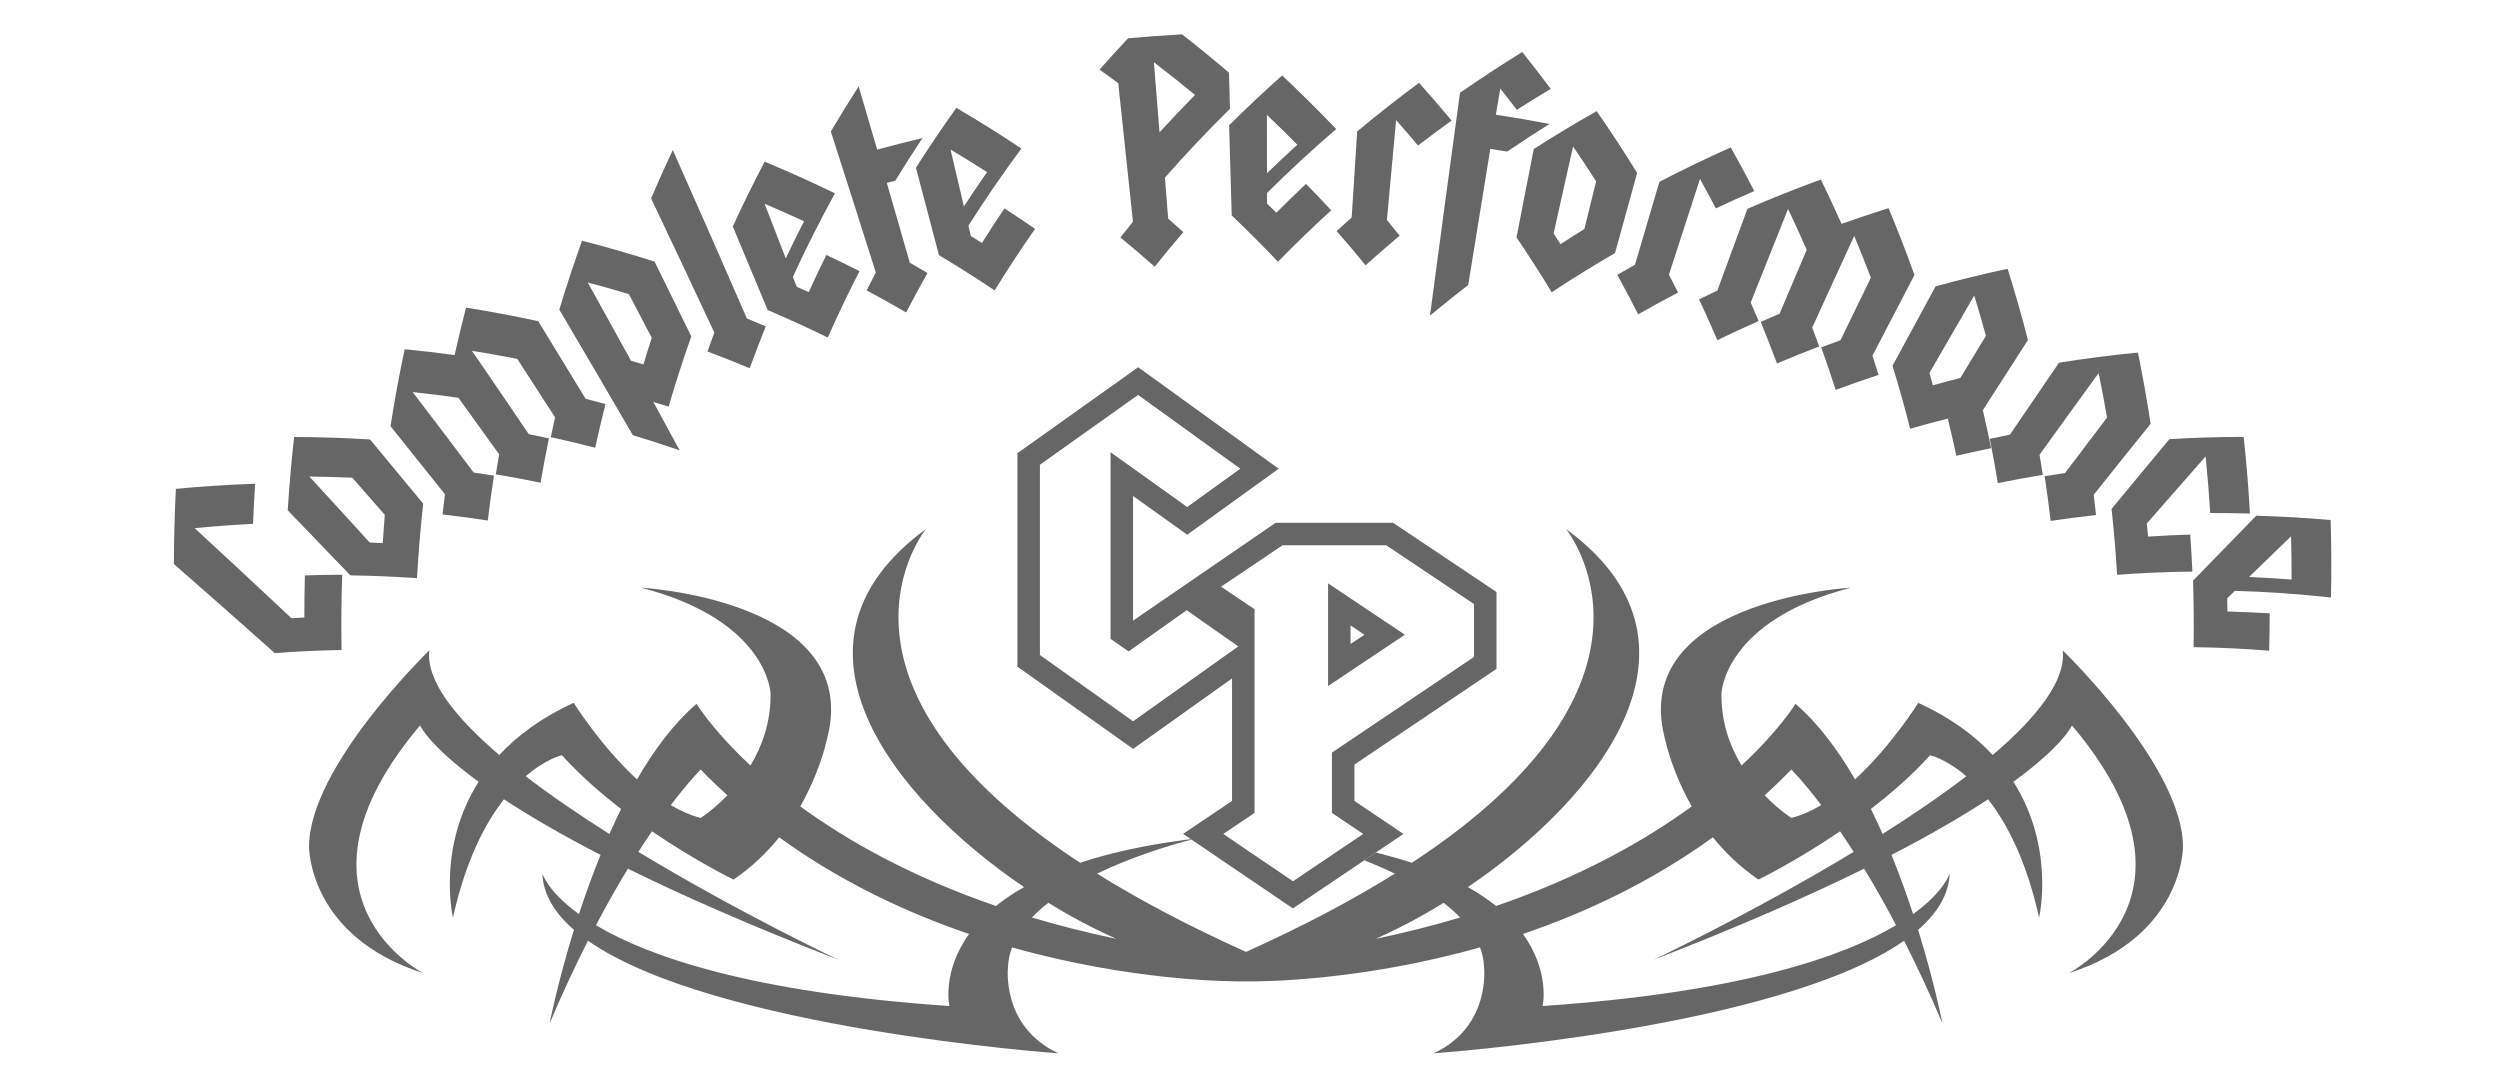 <?xml version="1.0" encoding="utf-8"?>
<!-- Generator: Adobe Illustrator 16.2.1, SVG Export Plug-In . SVG Version: 6.00 Build 0)  -->
<!DOCTYPE svg PUBLIC "-//W3C//DTD SVG 1.1//EN" "http://www.w3.org/Graphics/SVG/1.1/DTD/svg11.dtd">
<svg version="1.1" id="Layer_1" xmlns="http://www.w3.org/2000/svg" xmlns:xlink="http://www.w3.org/1999/xlink" x="0px" y="0px"
	 width="300px" height="130px" viewBox="0 0 300 130" enable-background="new 0 0 300 130" xml:space="preserve">
<g>
	<path fill="#666666" d="M41.067,68.97c-1.486,0.003-2.981,0.029-4.483,0.077c-0.045,1.691-0.065,3.375-0.062,5.051
		c-0.516,0.027-1.034,0.057-1.552,0.088c-3.845-3.615-7.716-7.217-11.61-10.806c2.35-0.229,4.688-0.402,7.006-0.52
		c0.063-1.598,0.148-3.201,0.253-4.811c-3.14,0.105-6.312,0.31-9.513,0.615c-0.153,3.024-0.232,6.03-0.238,9.019
		c4.06,3.548,8.096,7.112,12.104,10.69c2.696-0.205,5.368-0.328,8.015-0.374C40.935,75.013,40.959,72.003,41.067,68.97z"/>
	<path fill="#666666" d="M42.047,69.047c2.693,0.035,5.358,0.147,7.992,0.331c0.166-2.961,0.414-5.941,0.746-8.938
		c-2.117-2.571-4.243-5.139-6.378-7.702c-3.001-0.188-6.039-0.289-9.111-0.299c-0.333,2.946-0.587,5.88-0.768,8.799
		C37.045,63.837,39.551,66.438,42.047,69.047z M45.93,65.173c-0.523-0.026-1.046-0.051-1.57-0.072
		c-2.401-2.646-4.814-5.284-7.238-7.917c1.731,0.019,3.45,0.065,5.158,0.143c1.3,1.481,2.598,2.967,3.891,4.451
		C46.079,62.911,45.999,64.045,45.93,65.173z"/>
	<path fill="#666666" d="M53.11,61.737c1.825,0.208,3.633,0.449,5.423,0.726c0.216-1.791,0.463-3.587,0.742-5.387
		c-0.809-0.132-1.622-0.256-2.438-0.374c-2.424-3.223-4.861-6.439-7.312-9.65c1.846,0.196,3.675,0.423,5.487,0.682
		c1.634,2.257,3.262,4.517,4.882,6.777c-0.138,0.804-0.271,1.605-0.396,2.407c1.809,0.304,3.599,0.642,5.371,1.01
		c0.301-1.771,0.634-3.549,1-5.327c-0.801-0.174-1.605-0.341-2.414-0.502c-2.261-3.34-4.535-6.673-6.822-10.003
		c1.831,0.292,3.643,0.615,5.437,0.969c1.519,2.336,3.031,4.673,4.538,7.013c-0.177,0.794-0.348,1.585-0.512,2.377
		c1.797,0.394,3.574,0.819,5.331,1.275c0.378-1.746,0.787-3.495,1.229-5.245c-0.79-0.215-1.584-0.423-2.381-0.625
		c-1.886-3.109-3.782-6.214-5.688-9.317c-2.841-0.617-5.73-1.161-8.662-1.628c-0.494,1.899-0.952,3.798-1.375,5.694
		c-1.977-0.272-3.973-0.507-5.987-0.704c-0.657,3.088-1.224,6.168-1.702,9.236c2.188,2.718,4.364,5.441,6.532,8.166
		C53.291,60.118,53.198,60.929,53.11,61.737z"/>
	<path fill="#666666" d="M81.559,54.043c-1.048-1.936-2.101-3.868-3.157-5.802c0.614,0.182,1.225,0.364,1.833,0.554
		c0.818-2.812,1.724-5.621,2.719-8.429c-1.459-2.992-2.927-5.983-4.402-8.972c-2.847-0.908-5.752-1.746-8.709-2.508
		c-0.99,2.754-1.897,5.511-2.726,8.267c2.965,5.017,5.906,10.038,8.822,15.07C77.838,52.794,79.712,53.401,81.559,54.043z
		 M78.209,40.532c-0.344,1.069-0.674,2.139-0.993,3.209c-0.497-0.154-0.995-0.305-1.495-0.454c-1.723-3.134-3.454-6.263-5.193-9.39
		c1.664,0.441,3.309,0.909,4.936,1.399C76.381,37.041,77.296,38.786,78.209,40.532z"/>
	<path fill="#666666" d="M84.901,42.18c1.71,0.643,3.398,1.313,5.062,2.008c0.61-1.677,1.254-3.351,1.931-5.023
		c-0.75-0.321-1.505-0.638-2.265-0.947c-2.932-6.746-5.896-13.483-8.894-20.214c-0.911,1.931-1.78,3.867-2.604,5.807
		c2.552,5.359,5.081,10.725,7.587,16.094C85.439,40.662,85.167,41.421,84.901,42.18z"/>
	<path fill="#666666" d="M99.333,40.506c1.181-2.669,2.449-5.328,3.81-7.971c-1.311-0.662-2.64-1.31-3.985-1.94
		c-0.731,1.483-1.436,2.972-2.11,4.463c-0.48-0.216-0.961-0.431-1.443-0.642c-0.153-0.397-0.307-0.796-0.459-1.193
		c1.542-3.36,3.224-6.705,5.048-10.023c-2.745-1.333-5.557-2.599-8.437-3.796c-1.354,2.579-2.628,5.172-3.821,7.773
		c1.404,3.342,2.797,6.685,4.185,10.03C94.576,38.252,96.982,39.354,99.333,40.506z M94.291,31.008
		c-0.843-2.187-1.689-4.372-2.538-6.557c1.599,0.679,3.176,1.38,4.732,2.102C95.726,28.035,94.995,29.52,94.291,31.008z"/>
	<path fill="#666666" d="M103.997,34.849c1.607,0.857,3.188,1.738,4.742,2.642c0.82-1.582,1.673-3.159,2.558-4.73
		c-0.7-0.414-1.405-0.823-2.117-1.228c-0.915-3.194-1.835-6.389-2.76-9.581c0.341-0.093,0.681-0.185,1.021-0.274
		c1.046-1.713,2.132-3.419,3.257-5.113c-1.82,0.434-3.633,0.896-5.44,1.388c-0.736-2.53-1.476-5.061-2.217-7.591
		c-1.157,1.798-2.271,3.604-3.342,5.418c1.815,5.638,3.617,11.277,5.399,16.92C104.725,33.415,104.358,34.131,103.997,34.849z"/>
	<path fill="#666666" d="M119.356,34.852c1.527-2.485,3.143-4.951,4.85-7.391c-1.208-0.829-2.431-1.646-3.674-2.449
		c-0.926,1.373-1.825,2.754-2.696,4.141c-0.444-0.278-0.89-0.555-1.338-0.83c-0.097-0.413-0.193-0.827-0.291-1.241
		c1.982-3.123,4.103-6.213,6.363-9.259c-2.528-1.683-5.133-3.311-7.811-4.879c-1.696,2.375-3.311,4.771-4.847,7.188
		c0.926,3.496,1.848,6.993,2.765,10.49C114.963,31.986,117.189,33.397,119.356,34.852z M115.667,24.773
		c-0.534-2.277-1.07-4.555-1.607-6.831c1.486,0.885,2.948,1.789,4.386,2.712C117.492,22.02,116.566,23.393,115.667,24.773z"/>
	<path fill="#666666" d="M135.956,26.604c-0.509,0.63-1.01,1.263-1.505,1.896c1.4,1.149,2.771,2.316,4.111,3.501
		c1.115-1.396,2.263-2.78,3.442-4.151c-0.602-0.541-1.21-1.077-1.825-1.609c-0.128-1.644-0.256-3.287-0.386-4.931
		c2.466-2.808,5.069-5.562,7.805-8.254c-0.042-1.444-0.083-2.891-0.123-4.335c-1.826-1.562-3.704-3.096-5.629-4.599
		c-2.161,0.119-4.32,0.276-6.476,0.471c-1.167,1.242-2.309,2.495-3.424,3.759c0.754,0.537,1.501,1.079,2.242,1.625
		C134.783,15.52,135.371,21.062,135.956,26.604z M139.142,15.881c-0.225-2.803-0.449-5.605-0.677-8.408
		c1.684,1.285,3.33,2.592,4.938,3.919C141.944,12.871,140.523,14.368,139.142,15.881z"/>
	<path fill="#666666" d="M153.357,31.413c2.043-2.099,4.172-4.16,6.387-6.176c-0.988-1.067-1.996-2.125-3.025-3.173
		c-1.213,1.141-2.398,2.295-3.561,3.462c-0.369-0.365-0.74-0.73-1.117-1.094c0-0.425,0-0.85,0-1.275
		c2.637-2.622,5.402-5.184,8.301-7.672c-2.078-2.18-4.242-4.325-6.488-6.427c-2.197,1.952-4.318,3.945-6.36,5.973
		c0.105,3.609,0.209,7.218,0.312,10.826C149.723,27.678,151.574,29.53,153.357,31.413z M152.035,20.792
		c-0.002-2.336-0.004-4.672-0.01-7.008c1.244,1.182,2.463,2.376,3.652,3.583C154.438,18.496,153.223,19.638,152.035,20.792z"/>
	<path fill="#666666" d="M174.172,14.448c-1.258-1.516-2.553-3.019-3.885-4.507c-2.561,1.891-5.035,3.836-7.426,5.83
		c-0.221,3.442-0.441,6.883-0.66,10.325c-0.609,0.54-1.209,1.085-1.803,1.633c1.189,1.354,2.346,2.722,3.471,4.104
		c1.334-1.201,2.697-2.385,4.092-3.551c-0.504-0.628-1.016-1.254-1.531-1.876c0.365-3.999,0.73-7.998,1.1-11.997
		c0.893,1.011,1.771,2.028,2.629,3.053c1.314-1.009,2.65-2.003,4.012-2.98c0.004-0.005,0.01-0.01,0.018-0.015
		C174.182,14.46,174.178,14.455,174.172,14.448z"/>
	<path fill="#666666" d="M171.598,37.877c1.494-1.249,3.023-2.475,4.588-3.678c0.875-5.445,1.76-10.888,2.65-16.331
		c0.674,0.104,1.35,0.211,2.025,0.321c1.66-1.13,3.355-2.237,5.084-3.318c-2.137-0.408-4.285-0.777-6.436-1.107
		c0.174-1.049,0.344-2.097,0.518-3.146c0.676,0.851,1.338,1.704,1.988,2.562c1.336-0.854,2.695-1.692,4.072-2.517
		c-1.107-1.484-2.248-2.959-3.42-4.423c-2.557,1.582-5.049,3.215-7.469,4.897C173.982,20.05,172.781,28.963,171.598,37.877z"/>
	<path fill="#666666" d="M186.203,35.071c2.461-1.627,4.992-3.197,7.602-4.708c0.881-3.204,1.764-6.406,2.65-9.609
		c-1.533-2.492-3.152-4.967-4.854-7.417c-2.586,1.461-5.104,2.979-7.551,4.546c-0.693,3.536-1.385,7.074-2.07,10.61
		C183.459,30.668,184.867,32.862,186.203,35.071z M190.123,27.486c-0.967,0.598-1.924,1.203-2.867,1.815
		c-0.27-0.432-0.545-0.863-0.822-1.294c0.773-3.478,1.551-6.956,2.334-10.435c0.951,1.391,1.871,2.787,2.768,4.19
		C191.062,23.671,190.594,25.579,190.123,27.486z"/>
	<path fill="#666666" d="M196.582,37.715c1.566-0.893,3.162-1.762,4.785-2.607c-0.355-0.721-0.721-1.438-1.092-2.155
		c1.234-3.83,2.475-7.657,3.725-11.484c0.65,1.175,1.283,2.353,1.902,3.534c1.516-0.712,3.051-1.404,4.609-2.075
		c-0.9-1.753-1.842-3.502-2.82-5.242c-2.926,1.309-5.783,2.688-8.566,4.134c-0.979,3.313-1.955,6.629-2.924,9.945
		c-0.715,0.4-1.422,0.807-2.123,1.217C194.945,34.553,195.779,36.132,196.582,37.715z"/>
	<path fill="#666666" d="M203.887,35.931c0.766,1.626,1.498,3.256,2.195,4.889c1.625-0.791,3.277-1.557,4.951-2.295
		c-0.309-0.741-0.623-1.482-0.947-2.223c1.482-3.742,2.973-7.484,4.477-11.224c0.779,1.631,1.527,3.264,2.242,4.901
		c-1.09,2.558-2.178,5.116-3.262,7.675c-0.758,0.317-1.512,0.64-2.258,0.968c0.684,1.663,1.334,3.327,1.953,4.995
		c1.662-0.709,3.354-1.391,5.066-2.045c-0.271-0.757-0.551-1.512-0.838-2.268c1.67-3.667,3.348-7.33,5.039-10.991
		c0.697,1.668,1.365,3.339,2,5.011c-1.223,2.5-2.439,5.002-3.65,7.505c-0.773,0.278-1.543,0.562-2.305,0.854
		c0.607,1.699,1.188,3.401,1.729,5.103c1.693-0.628,3.406-1.228,5.146-1.798c-0.238-0.77-0.479-1.541-0.729-2.312
		c1.67-3.228,3.352-6.452,5.037-9.675c-0.955-2.68-1.992-5.354-3.109-8.023c-1.904,0.597-3.787,1.228-5.641,1.886
		c-0.791-1.777-1.617-3.552-2.482-5.321c-3.004,1.097-5.943,2.27-8.812,3.516c-1.207,3.264-2.406,6.528-3.602,9.795
		C205.352,35.207,204.615,35.566,203.887,35.931z"/>
	<path fill="#666666" d="M238.584,52.117c-0.205-0.968-0.42-1.935-0.643-2.901c1.795-2.806,3.602-5.61,5.412-8.408
		c-0.73-2.85-1.545-5.702-2.441-8.554c-2.932,0.627-5.811,1.331-8.641,2.105c-1.734,3.176-3.455,6.356-5.17,9.537
		c0.775,2.52,1.48,5.037,2.117,7.552c1.488-0.428,2.996-0.835,4.52-1.219c0.361,1.49,0.703,2.979,1.02,4.466
		c1.213-0.285,2.439-0.555,3.674-0.811c0.166-0.035,0.334-0.072,0.498-0.105C238.82,53.226,238.701,52.672,238.584,52.117z
		 M231.533,44.753c1.781-3.1,3.572-6.196,5.373-9.289c0.496,1.611,0.965,3.223,1.404,4.834c-1.023,1.685-2.045,3.37-3.066,5.056
		c-1.107,0.283-2.209,0.578-3.303,0.883C231.809,45.742,231.674,45.248,231.533,44.753z"/>
	<path fill="#666666" d="M239.744,57.972c1.779-0.362,3.578-0.693,5.395-0.991c-0.125-0.802-0.256-1.604-0.395-2.406
		c2.352-3.275,4.717-6.546,7.094-9.812c0.365,1.785,0.703,3.565,1.006,5.344c-1.689,2.219-3.369,4.438-5.041,6.659
		c-0.818,0.119-1.631,0.243-2.441,0.375c0.271,1.793,0.508,3.583,0.715,5.367c1.801-0.27,3.615-0.504,5.447-0.704
		c-0.088-0.809-0.18-1.619-0.279-2.431c2.264-2.843,4.537-5.683,6.824-8.517c-0.428-2.84-0.934-5.689-1.516-8.547
		c-3.205,0.31-6.363,0.715-9.469,1.211c-1.977,2.877-3.941,5.755-5.896,8.639c-0.809,0.16-1.615,0.328-2.414,0.501
		C239.127,54.435,239.451,56.205,239.744,57.972z"/>
	<path fill="#666666" d="M257.77,64.387c-0.049-0.526-0.098-1.049-0.15-1.575c2.344-2.686,4.693-5.369,7.055-8.046
		c0.229,2.275,0.412,4.54,0.551,6.797c1.58-0.007,3.168,0.015,4.766,0.062c-0.168-3.049-0.416-6.116-0.75-9.197
		c-3,0.002-5.973,0.094-8.91,0.27c-2.326,2.786-4.639,5.579-6.945,8.377c0.287,2.646,0.51,5.282,0.666,7.902
		c2.971-0.225,5.986-0.353,9.035-0.385c-0.068-1.473-0.154-2.953-0.262-4.438C261.125,64.202,259.439,64.279,257.77,64.387z"/>
	<path fill="#666666" d="M270.748,61.887c-2.537,2.59-5.066,5.187-7.582,7.787c0.086,2.679,0.105,5.342,0.066,7.986
		c2.988,0.039,6.012,0.178,9.064,0.421c0.041-1.489,0.066-2.98,0.07-4.48c-1.699-0.104-3.391-0.176-5.072-0.218
		c-0.008-0.528-0.014-1.06-0.025-1.59c0.305-0.297,0.607-0.596,0.912-0.892c3.801,0.109,7.65,0.374,11.539,0.801
		c0.064-3.076,0.049-6.18-0.045-9.299C276.674,62.141,273.697,61.97,270.748,61.887z M274.988,69.544
		c-1.713-0.132-3.416-0.23-5.109-0.303c1.68-1.633,3.363-3.265,5.053-4.896C274.975,66.086,274.992,67.817,274.988,69.544z"/>
	<path fill="#666666" d="M163.717,103.236c0.209,0.083,0.424,0.171,0.639,0.259c0.998,0.403,2.021,0.849,3.037,1.337
		c-4.934,3.079-10.832,6.224-17.873,9.396c-7.039-3.173-12.938-6.317-17.871-9.396c4.208-2.022,8.524-3.321,10.603-3.885
		c0.29-0.08,0.536-0.144,0.733-0.194l-0.081-0.056c-0.289,0.034-0.573,0.072-0.854,0.111c-4.957,0.662-9.059,1.604-12.438,2.722
		c-33.354-21.875-18.501-40.041-18.501-40.041c-18.569,13.58-4.308,32.034,11.775,42.96c-1.292,0.733-2.411,1.496-3.365,2.271
		c-10.277-3.535-17.939-7.903-23.49-11.955c2.995-5.229,3.589-9.962,3.589-9.962c1.974-14.928-22.695-16.282-22.695-16.282
		c15.293,3.944,15.541,12.704,15.541,12.704c0.044,3.446-1.022,6.339-2.408,8.634c-4.595-4.277-6.472-7.401-6.472-7.401
		c-2.712,2.329-5.089,5.517-7.147,9.066c-4.419-4.069-7.593-9.188-7.593-9.188c-3.889,1.781-6.781,3.951-8.928,6.262
		c-5.3-4.515-8.807-8.936-8.401-12.554c0,0-14.432,13.938-14.432,23.561c0,0-0.123,10.731,13.692,15.17
		c0,0-17.762-9.127-0.37-29.726c0,0,1,2.364,7.026,6.763c-5.045,7.951-3.079,16.301-3.079,16.301
		c1.515-6.83,3.844-11.29,6.119-14.198c2.944,1.932,6.731,4.162,11.592,6.673c-0.988,2.427-1.852,4.837-2.593,7.104
		c-3.789-2.74-4.387-4.879-4.387-4.879c0.09,2.522,1.484,4.767,3.787,6.766c-1.981,6.403-2.924,11.242-2.924,11.242
		c1.56-3.684,3.109-6.982,4.607-9.936c15.133,10.6,56.448,13.511,56.448,13.511c-6.908-3.207-6.043-10.36-6.043-10.36
		c0.029-0.816,0.199-1.601,0.484-2.353c14.344,4.055,26.171,4.108,28.077,4.085c1.908,0.023,13.734-0.03,28.082-4.085
		c0.281,0.752,0.453,1.536,0.482,2.353c0,0,0.863,7.153-6.043,10.36c0,0,41.314-2.911,56.447-13.511
		c1.5,2.953,3.047,6.251,4.607,9.936c0,0-0.941-4.839-2.924-11.242c2.303-1.999,3.697-4.243,3.785-6.766
		c0,0-0.598,2.139-4.385,4.879c-0.742-2.268-1.607-4.678-2.594-7.104c4.861-2.511,8.646-4.741,11.592-6.673
		c2.275,2.908,4.605,7.368,6.119,14.198c0,0,1.967-8.35-3.08-16.301c6.029-4.398,7.027-6.763,7.027-6.763
		c17.393,20.599-0.371,29.726-0.371,29.726c13.814-4.438,13.691-15.17,13.691-15.17c0-9.623-14.43-23.561-14.43-23.561
		c0.404,3.618-3.102,8.039-8.402,12.554c-2.146-2.311-5.039-4.48-8.93-6.262c0,0-3.172,5.119-7.59,9.188
		c-2.061-3.55-4.438-6.737-7.15-9.066c0,0-1.875,3.124-6.473,7.401c-1.385-2.295-2.451-5.188-2.406-8.634
		c0,0,0.246-8.76,15.541-12.704c0,0-24.668,1.354-22.695,16.282c0,0,0.594,4.732,3.59,9.962c-5.551,4.052-13.213,8.42-23.49,11.955
		c-0.955-0.774-2.074-1.537-3.367-2.271c16.082-10.926,30.344-29.38,11.775-42.96c0,0,14.854,18.166-18.498,40.041
		c-1.113-0.369-2.311-0.715-3.584-1.04c-0.244-0.062-0.49-0.129-0.744-0.19L163.717,103.236z M214.963,98.149
		c0,0-1.484-0.93-3.205-2.708c1.088-0.988,2.158-2.015,3.205-3.09c0,0,1.367,1.334,3.584,4.261
		C217.381,97.307,216.182,97.845,214.963,98.149z M220.805,99.757c0.521,0.762,1.064,1.58,1.633,2.469
		c-12.092,7.31-24.004,12.944-24.004,12.944c10.422-4.036,18.691-7.691,25.262-10.928c1.207,1.982,2.496,4.239,3.832,6.784
		c-6.273,3.736-18.547,8.068-42.412,9.696c0,0,0.932-4.082-2.365-8.645c7.496-2.553,15.412-6.254,22.791-11.601
		c1.463,1.81,3.26,3.56,5.475,5.072C211.016,105.55,215.498,103.373,220.805,99.757z M231.615,90.626c0,0,1.904,0.423,4.346,2.522
		c-3.068,2.354-6.518,4.696-10.047,6.93c-0.449-1.009-0.914-2.012-1.406-3.002C226.99,95.163,229.471,92.991,231.615,90.626z
		 M173.238,108.338c0.717,0.558,1.387,1.145,1.982,1.761c-3.156,0.944-6.531,1.809-10.141,2.562c1.736-0.776,3.521-1.654,5.309-2.65
		C171.334,109.482,172.285,108.925,173.238,108.338z M73.128,100.078c-3.53-2.233-6.978-4.575-10.047-6.93
		c2.44-2.1,4.346-2.522,4.346-2.522c2.144,2.365,4.625,4.537,7.108,6.45C74.043,98.066,73.576,99.066,73.128,100.078z
		 M75.349,104.242c6.569,3.236,14.84,6.892,25.258,10.928c0,0-11.91-5.635-24.002-12.944c0.568-0.889,1.112-1.707,1.632-2.469
		c5.307,3.616,9.789,5.793,9.789,5.793c2.213-1.513,4.015-3.263,5.475-5.072c7.38,5.347,15.295,9.048,22.792,11.601
		c-3.297,4.562-2.365,8.645-2.365,8.645c-23.865-1.628-36.139-5.96-42.414-9.696C72.852,108.481,74.14,106.225,75.349,104.242z
		 M84.079,92.352c1.046,1.075,2.117,2.102,3.207,3.09c-1.721,1.778-3.207,2.708-3.207,2.708c-1.217-0.305-2.418-0.843-3.584-1.537
		C82.71,93.686,84.079,92.352,84.079,92.352z M128.655,110.01c1.786,0.996,3.572,1.874,5.308,2.65
		c-3.61-0.753-6.984-1.617-10.14-2.562c0.595-0.616,1.262-1.203,1.982-1.761C126.757,108.925,127.709,109.482,128.655,110.01z"/>
	<path fill="#666666" d="M155.146,109.01l8.57-5.773l1.387-0.937l3.309-2.225l-5.885-3.965v-4.359l17.053-11.487v-9.219
		l-12.414-8.311h-14.09l-17.113,11.747V59.517l6.504,4.65l10.974-7.922l-16.86-12.177L122.09,54.381v25.613l13.879,9.874
		l11.875-8.455V96.11l-5.87,3.954l0.93,0.633l0.081,0.056L155.146,109.01z M166.346,65.432l10.535,7.054v6.343L159.83,90.315v7.231
		l3.75,2.528l-2.137,1.438l-0.867,0.584l-5.422,3.655l-8.363-5.677l3.754-2.528V73.107l-4.017-2.705l7.375-4.971H166.346z
		 M124.789,78.601V55.772l11.782-8.383l12.261,8.855l-6.372,4.6l-9.197-6.577v22.398l2.164,1.506l6.973-4.944l6.191,4.341
		l-12.623,8.986L124.789,78.601z"/>
	<path fill="#666666" d="M159.367,70.002V82.33l9.215-6.163L159.367,70.002z M163.73,76.167l-1.666,1.113v-2.226L163.73,76.167z"/>
</g>
</svg>
